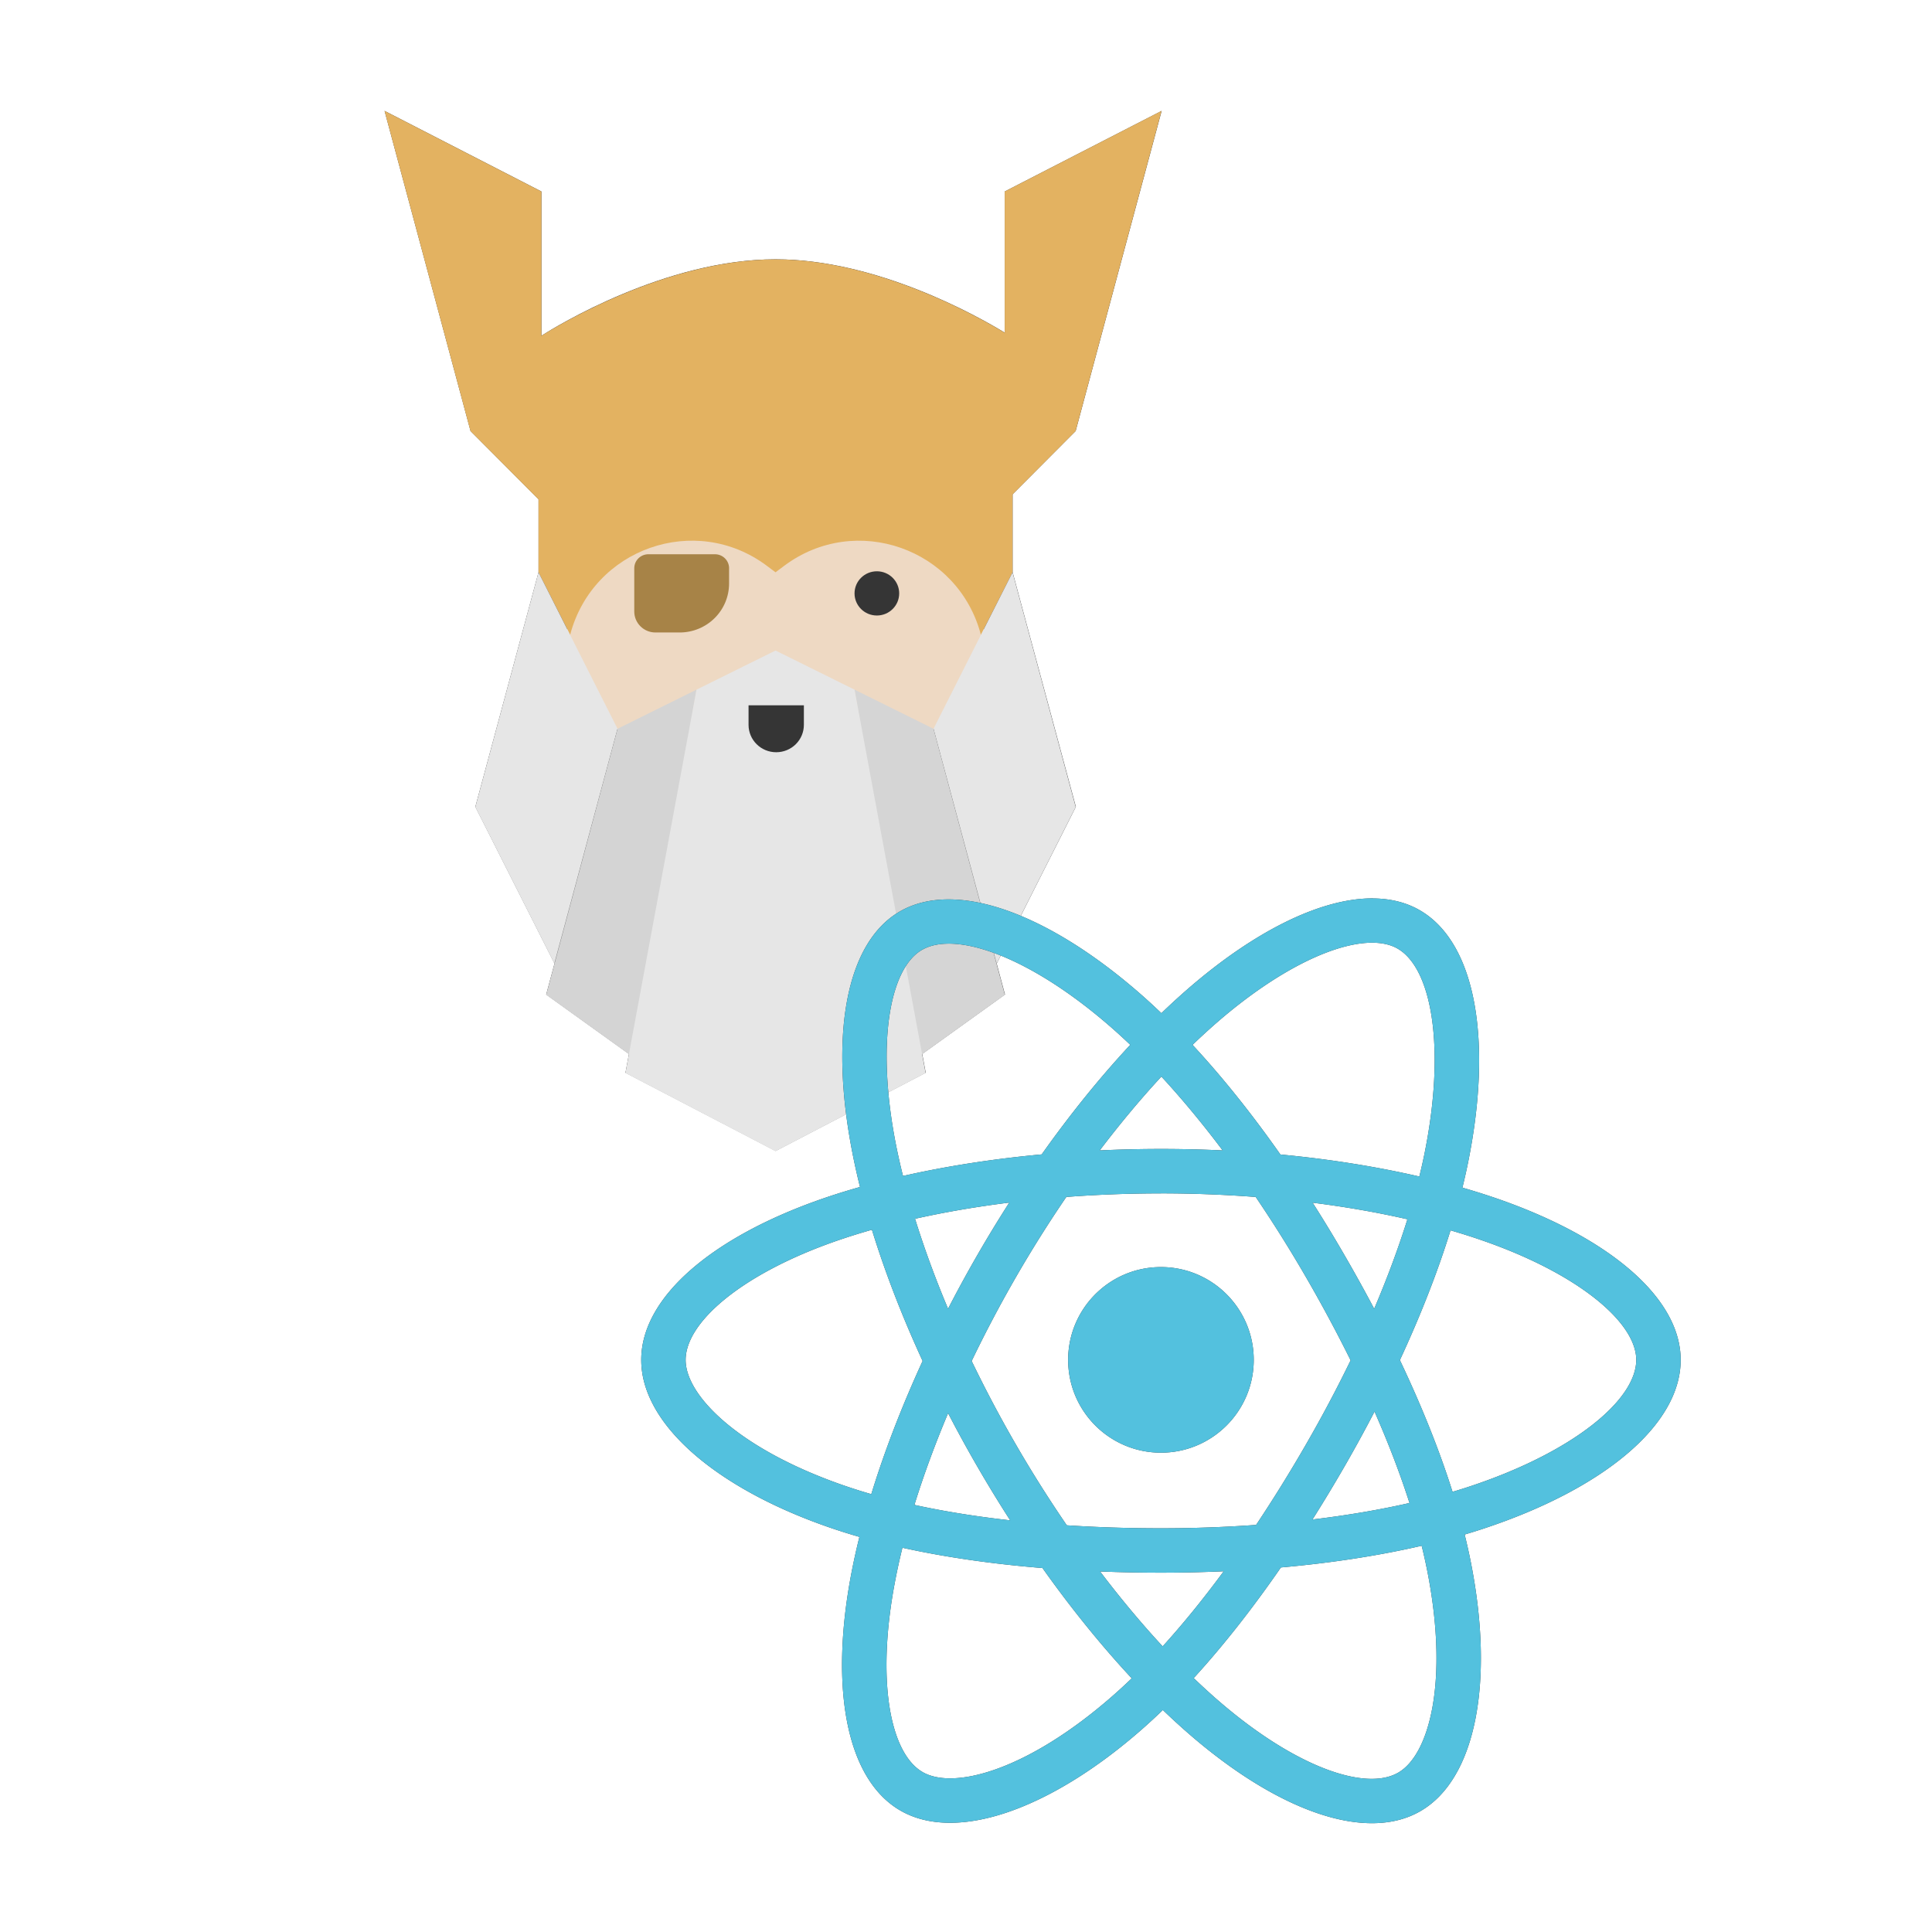 <?xml version="1.0" encoding="UTF-8" standalone="no"?>
<svg
   width="80"
   height="80"
   viewBox="0 0 80 80"
   fill="none"
   version="1.1"
   id="svg26"
   sodipodi:docname="react.svg"
   inkscape:version="1.2.2 (732a01da63, 2022-12-09)"
   xmlns:inkscape="http://www.inkscape.org/namespaces/inkscape"
   xmlns:sodipodi="http://sodipodi.sourceforge.net/DTD/sodipodi-0.dtd"
   xmlns="http://www.w3.org/2000/svg"
   xmlns:svg="http://www.w3.org/2000/svg">
  <defs
     id="defs30">
    <filter
       inkscape:collect="always"
       style="color-interpolation-filters:sRGB"
       id="filter1506"
       x="-0.014"
       y="-0.01"
       width="1.028"
       height="1.021">
      <feGaussianBlur
         inkscape:collect="always"
         stdDeviation="0.256"
         id="feGaussianBlur1508" />
    </filter>
    <filter
       inkscape:collect="always"
       style="color-interpolation-filters:sRGB"
       id="filter4500"
       x="-0.011"
       y="-0.013"
       width="1.023"
       height="1.025">
      <feGaussianBlur
         inkscape:collect="always"
         stdDeviation="0.151"
         id="feGaussianBlur4502" />
    </filter>
  </defs>
  <sodipodi:namedview
     id="namedview28"
     pagecolor="#ffffff"
     bordercolor="#000000"
     borderopacity="0.25"
     inkscape:showpageshadow="2"
     inkscape:pageopacity="0.0"
     inkscape:pagecheckerboard="0"
     inkscape:deskcolor="#d1d1d1"
     showgrid="false"
     inkscape:zoom="5.5625733"
     inkscape:cx="31.100714"
     inkscape:cy="48.898232"
     inkscape:window-width="1920"
     inkscape:window-height="1027"
     inkscape:window-x="-8"
     inkscape:window-y="379"
     inkscape:window-maximized="1"
     inkscape:current-layer="svg26" />
  <g
     id="g3874"
     transform="matrix(1.403,0,0,1.4,85.379,425.705)"
     style="stroke-width:0.713">
    <path
       id="path2-8"
       d="m 1.93596e-4,0.759 4.852,18 3.838,3.838 v 4.1 l -3.566,13.193 4.459,8.797 3.566,-13.193 -4.027,14.951 4.67,3.342 -0.197,1.057 8.473,4.398 8.471,-4.398 -0.197,-1.057 4.67,-3.342 -4.027,-14.951 3.568,13.193 4.459,-8.797 L 35.442,26.697 V 22.318 l 3.559,-3.559 4.852,-18 -8.852,4.531 V 13.23 C 33.454,12.293 27.778,9.105 22.067,9.105 c -6.238,0 -12.404,3.782 -13.215,4.297 V 5.291 Z"
       style="fill:#353535;fill-opacity:1;stroke-width:1.36;filter:url(#filter1506)"
       transform="matrix(0.523,0,0,0.526,-49.505,-301.195)" />
    <g
       id="g3858"
       style="stroke-width:0.713">
      <path
         fill-rule="evenodd"
         clip-rule="evenodd"
         d="m -44.961,-282.52 2.332,-8.126 h 9.326 l 2.332,8.126 z"
         fill="#eed9c3"
         id="path2"
         style="stroke-width:1.36" />
      <ellipse
         cx="-34.975"
         cy="-286.524"
         rx="0.659"
         ry="0.654"
         fill="#353535"
         id="ellipse4"
         style="stroke-width:1.36" />
      <path
         fill-rule="evenodd"
         clip-rule="evenodd"
         d="m -39.336,-287.268 c 0,-0.228 -0.187,-0.414 -0.417,-0.414 -0.529,0 -1.436,0 -1.965,0 -0.23,0 -0.417,0.185 -0.417,0.414 0,0.356 0,0.875 0,1.28 0,0.342 0.28,0.62 0.625,0.62 0.214,0 0.463,0 0.715,0 0.387,0 0.757,-0.152 1.031,-0.424 0.273,-0.271 0.427,-0.639 0.427,-1.023 0,-0.165 0,-0.32 0,-0.454 z"
         fill="#a78347"
         id="path6"
         style="stroke-width:1.36" />
      <path
         fill-rule="evenodd"
         clip-rule="evenodd"
         d="m -31.202,-298.411 4.629,-2.384 -2.537,9.471 -2.092,2.105 z"
         fill="#e3b261"
         id="path8"
         style="stroke-width:1.36" />
      <path
         fill-rule="evenodd"
         clip-rule="evenodd"
         d="m -44.876,-298.411 -4.629,-2.384 2.537,9.471 2.092,2.105 z"
         fill="#e3b261"
         id="path10"
         style="stroke-width:1.36" />
      <path
         fill-rule="evenodd"
         clip-rule="evenodd"
         d="m -30.971,-294.09 c 0,0 -3.497,-2.314 -6.995,-2.314 -3.497,0 -6.995,2.314 -6.995,2.314 v 6.942 l 0.933,1.851 c 0.669,-2.559 3.698,-3.625 5.806,-2.043 l 0.256,0.192 0.256,-0.192 c 2.108,-1.581 5.137,-0.515 5.806,2.043 l 0.933,-1.851 z"
         fill="#e3b261"
         id="path12"
         style="stroke-width:1.36" />
      <path
         fill-rule="evenodd"
         clip-rule="evenodd"
         d="m -40.298,-283.677 -1.865,10.876 -2.572,-1.851 2.106,-7.868 z"
         fill="#d4d4d4"
         id="path14"
         style="stroke-width:1.36" />
      <path
         fill-rule="evenodd"
         clip-rule="evenodd"
         d="m -35.634,-283.677 1.865,10.876 2.572,-1.851 -2.106,-7.868 z"
         fill="#d5d5d5"
         id="path16"
         style="stroke-width:1.36" />
      <path
         fill-rule="evenodd"
         clip-rule="evenodd"
         d="m -44.961,-287.148 -1.865,6.942 2.332,4.628 1.865,-6.942 z"
         fill="#e6e6e6"
         id="path18"
         style="stroke-width:1.36" />
      <path
         fill-rule="evenodd"
         clip-rule="evenodd"
         d="m -30.971,-287.148 1.865,6.942 -2.332,4.628 -1.865,-6.942 z"
         fill="#e6e6e6"
         id="path20"
         style="stroke-width:1.36" />
      <path
         fill-rule="evenodd"
         clip-rule="evenodd"
         d="m -40.298,-283.677 -2.098,11.339 4.43,2.314 4.43,-2.314 -2.098,-11.339 -2.158,-1.071 -0.174,-0.086 z"
         fill="#e6e6e6"
         id="path22"
         style="stroke-width:1.36" />
      <path
         fill-rule="evenodd"
         clip-rule="evenodd"
         d="m -37.13,-283.214 h -1.632 c 0,0 0,0.274 0,0.579 0,0.215 0.086,0.42 0.239,0.572 0.153,0.152 0.36,0.237 0.577,0.237 2.09e-4,0 6.8e-4,0 8.89e-4,0 0.216,0 0.424,-0.085 0.577,-0.237 0.153,-0.152 0.239,-0.358 0.239,-0.572 0,-0.305 0,-0.579 0,-0.579 z"
         fill="#353535"
         id="path24"
         style="stroke-width:1.36" />
    </g>
  </g>
  <g
     id="g4506"
     transform="matrix(1.345,0,0,1.345,-154.653,27.626)"
     style="stroke-width:0.744">
    <path
       id="path4030-3"
       style="fill:#353535;fill-opacity:1;stroke-width:2.323;filter:url(#filter4500)"
       d="m 157.259,7.118 c -1.601,-0.011 -3.655,1.003 -5.723,2.803 a 21.404,21.404 0 0 0 -0.797,0.732 19.483,19.483 0 0 0 -0.529,-0.49 c -2.89,-2.566 -5.786,-3.647 -7.525,-2.641 -1.668,0.965 -2.163,3.833 -1.461,7.42 a 21.372,21.372 0 0 0 0.236,1.061 c -0.41,0.116 -0.805,0.239 -1.184,0.371 -3.388,1.181 -5.551,3.033 -5.551,4.953 0,1.983 2.323,3.972 5.852,5.178 a 18.19,18.19 0 0 0 0.865,0.271 20.933,20.933 0 0 0 -0.252,1.143 c -0.669,3.525 -0.148,6.324 1.516,7.283 1.718,0.991 4.602,-0.028 7.41,-2.482 0.222,-0.194 0.445,-0.4 0.668,-0.615 a 21.008,21.008 0 0 0 0.865,0.789 c 2.72,2.34 5.404,3.286 7.066,2.324 1.716,-0.994 2.275,-4.002 1.551,-7.66 -0.055,-0.279 -0.119,-0.565 -0.191,-0.855 0.203,-0.06 0.4,-0.121 0.594,-0.186 3.669,-1.215 6.057,-3.18 6.057,-5.189 0,-1.927 -2.233,-3.791 -5.689,-4.98 a 21.436,21.436 0 0 0 -1.031,-0.324 19.473,19.473 0 0 0 0.16,-0.703 c 0.78,-3.785 0.268,-6.834 -1.473,-7.838 -0.417,-0.241 -0.9,-0.359 -1.434,-0.363 z m 0.066,1.367 c 0.266,0.012 0.497,0.071 0.686,0.18 1.071,0.618 1.488,3.111 0.814,6.379 a 18.06,18.06 0 0 1 -0.145,0.637 c -1.328,-0.306 -2.768,-0.536 -4.277,-0.678 -0.879,-1.252 -1.79,-2.39 -2.705,-3.375 a 20.099,20.099 0 0 1 0.736,-0.676 c 1.92,-1.671 3.737,-2.518 4.891,-2.467 z m -13.225,0.029 c 1.232,-0.05 3.174,0.87 5.201,2.67 0.159,0.142 0.32,0.29 0.48,0.443 -0.93,0.998 -1.849,2.134 -2.727,3.373 -1.505,0.139 -2.945,0.364 -4.27,0.664 a 20.043,20.043 0 0 1 -0.221,-0.984 c -0.601,-3.073 -0.202,-5.393 0.803,-5.975 0.201,-0.116 0.448,-0.18 0.732,-0.191 z m 6.639,4.09 c 0.63,0.683 1.264,1.446 1.885,2.273 a 40.255,40.255 0 0 0 -3.783,0 c 0.622,-0.82 1.258,-1.582 1.898,-2.273 z m -0.014,3.596 c 0.991,0 1.967,0.039 2.918,0.111 a 41.17,41.17 0 0 1 1.543,2.461 44.811,44.811 0 0 1 1.379,2.568 41.184,41.184 0 0 1 -1.375,2.59 44.82,44.82 0 0 1 -1.535,2.477 c -0.949,0.068 -1.93,0.104 -2.93,0.104 -0.996,0 -1.966,-0.031 -2.898,-0.092 a 38.775,38.775 0 0 1 -1.564,-2.48 38.426,38.426 0 0 1 -1.365,-2.578 38.785,38.785 0 0 1 1.361,-2.58 38.415,38.415 0 0 1 1.553,-2.471 c 0.952,-0.072 1.928,-0.109 2.914,-0.109 z m -4.67,0.285 a 40.19,40.19 0 0 0 -0.98,1.611 40.396,40.396 0 0 0 -0.904,1.656 c -0.398,-0.944 -0.737,-1.873 -1.016,-2.77 0.913,-0.204 1.886,-0.371 2.9,-0.498 z m 9.34,0.002 c 1.021,0.129 1.999,0.3 2.918,0.51 -0.276,0.884 -0.619,1.808 -1.023,2.756 a 47.644,47.644 0 0 0 -0.922,-1.664 43.475,43.475 0 0 0 -0.973,-1.602 z m -13.568,0.832 c 0.401,1.302 0.927,2.664 1.561,4.041 -0.642,1.398 -1.176,2.782 -1.58,4.1 a 16.84,16.84 0 0 1 -0.789,-0.248 c -1.56,-0.533 -2.849,-1.226 -3.732,-1.982 -0.794,-0.68 -1.195,-1.355 -1.195,-1.902 0,-1.165 1.737,-2.652 4.635,-3.662 a 19.724,19.724 0 0 1 1.102,-0.346 z m 17.812,0.019 c 0.327,0.095 0.645,0.195 0.951,0.301 2.961,1.019 4.768,2.526 4.768,3.688 0,1.237 -1.952,2.843 -5.119,3.893 -0.175,0.058 -0.354,0.114 -0.537,0.168 -0.405,-1.282 -0.952,-2.646 -1.621,-4.055 0.638,-1.375 1.165,-2.72 1.559,-3.994 z m -8.914,1.131 c -1.578,0 -2.857,1.279 -2.857,2.857 0,1.578 1.279,2.857 2.857,2.857 1.578,0 2.857,-1.279 2.857,-2.857 0,-1.578 -1.279,-2.857 -2.857,-2.857 z m 6.576,4.449 c 0.428,0.975 0.79,1.918 1.076,2.814 -0.928,0.212 -1.931,0.381 -2.986,0.508 a 47.802,47.802 0 0 0 0.982,-1.627 43.425,43.425 0 0 0 0.928,-1.695 z m -13.129,0.049 a 40.149,40.149 0 0 0 0.908,1.656 40.4,40.4 0 0 0 1.004,1.643 c -1.048,-0.117 -2.036,-0.276 -2.949,-0.475 0.283,-0.912 0.631,-1.86 1.037,-2.824 z m 14.58,4.082 c 0.065,0.263 0.122,0.521 0.172,0.773 0.32,1.618 0.366,3.081 0.154,4.225 -0.191,1.027 -0.573,1.712 -1.047,1.986 -1.008,0.584 -3.166,-0.174 -5.492,-2.176 -0.267,-0.229 -0.535,-0.475 -0.805,-0.734 0.902,-0.986 1.804,-2.133 2.684,-3.406 1.547,-0.137 3.009,-0.362 4.334,-0.668 z m -15.986,0.061 c 1.311,0.29 2.762,0.499 4.312,0.625 0.885,1.246 1.814,2.392 2.748,3.395 a 16.833,16.833 0 0 1 -0.611,0.561 c -1.242,1.085 -2.486,1.855 -3.582,2.242 -0.985,0.348 -1.77,0.357 -2.244,0.084 -1.009,-0.582 -1.428,-2.829 -0.855,-5.844 a 19.615,19.615 0 0 1 0.232,-1.062 z m 9.891,0.725 c -0.623,0.847 -1.253,1.621 -1.879,2.311 -0.648,-0.699 -1.295,-1.473 -1.926,-2.305 0.613,0.024 1.238,0.037 1.873,0.037 0.652,0 1.297,-0.015 1.932,-0.043 z" />
    <path
       id="path4030"
       style="fill:#53c1de;fill-opacity:1;stroke-width:2.323"
       d="m 157.259,7.118 c -1.601,-0.011 -3.655,1.003 -5.723,2.803 a 21.404,21.404 0 0 0 -0.797,0.732 19.483,19.483 0 0 0 -0.529,-0.49 c -2.89,-2.566 -5.786,-3.647 -7.525,-2.641 -1.668,0.965 -2.163,3.833 -1.461,7.42 a 21.372,21.372 0 0 0 0.236,1.061 c -0.41,0.116 -0.805,0.239 -1.184,0.371 -3.388,1.181 -5.551,3.033 -5.551,4.953 0,1.983 2.323,3.972 5.852,5.178 a 18.19,18.19 0 0 0 0.865,0.271 20.933,20.933 0 0 0 -0.252,1.143 c -0.669,3.525 -0.148,6.324 1.516,7.283 1.718,0.991 4.602,-0.028 7.41,-2.482 0.222,-0.194 0.445,-0.4 0.668,-0.615 a 21.008,21.008 0 0 0 0.865,0.789 c 2.72,2.34 5.404,3.286 7.066,2.324 1.716,-0.994 2.275,-4.002 1.551,-7.66 -0.055,-0.279 -0.119,-0.565 -0.191,-0.855 0.203,-0.06 0.4,-0.121 0.594,-0.186 3.669,-1.215 6.057,-3.18 6.057,-5.189 0,-1.927 -2.233,-3.791 -5.689,-4.98 a 21.436,21.436 0 0 0 -1.031,-0.324 19.473,19.473 0 0 0 0.16,-0.703 c 0.78,-3.785 0.268,-6.834 -1.473,-7.838 -0.417,-0.241 -0.9,-0.359 -1.434,-0.363 z m 0.066,1.367 c 0.266,0.012 0.497,0.071 0.686,0.18 1.071,0.618 1.488,3.111 0.814,6.379 a 18.06,18.06 0 0 1 -0.145,0.637 c -1.328,-0.306 -2.768,-0.536 -4.277,-0.678 -0.879,-1.252 -1.79,-2.39 -2.705,-3.375 a 20.099,20.099 0 0 1 0.736,-0.676 c 1.92,-1.671 3.737,-2.518 4.891,-2.467 z m -13.225,0.029 c 1.232,-0.05 3.174,0.87 5.201,2.67 0.159,0.142 0.32,0.29 0.48,0.443 -0.93,0.998 -1.849,2.134 -2.727,3.373 -1.505,0.139 -2.945,0.364 -4.27,0.664 a 20.043,20.043 0 0 1 -0.221,-0.984 c -0.601,-3.073 -0.202,-5.393 0.803,-5.975 0.201,-0.116 0.448,-0.18 0.732,-0.191 z m 6.639,4.09 c 0.63,0.683 1.264,1.446 1.885,2.273 a 40.255,40.255 0 0 0 -3.783,0 c 0.622,-0.82 1.258,-1.582 1.898,-2.273 z m -0.014,3.596 c 0.991,0 1.967,0.039 2.918,0.111 a 41.17,41.17 0 0 1 1.543,2.461 44.811,44.811 0 0 1 1.379,2.568 41.184,41.184 0 0 1 -1.375,2.59 44.82,44.82 0 0 1 -1.535,2.477 c -0.949,0.068 -1.93,0.104 -2.93,0.104 -0.996,0 -1.966,-0.031 -2.898,-0.092 a 38.775,38.775 0 0 1 -1.564,-2.48 38.426,38.426 0 0 1 -1.365,-2.578 38.785,38.785 0 0 1 1.361,-2.58 38.415,38.415 0 0 1 1.553,-2.471 c 0.952,-0.072 1.928,-0.109 2.914,-0.109 z m -4.67,0.285 a 40.19,40.19 0 0 0 -0.98,1.611 40.396,40.396 0 0 0 -0.904,1.656 c -0.398,-0.944 -0.737,-1.873 -1.016,-2.77 0.913,-0.204 1.886,-0.371 2.9,-0.498 z m 9.34,0.002 c 1.021,0.129 1.999,0.3 2.918,0.51 -0.276,0.884 -0.619,1.808 -1.023,2.756 a 47.644,47.644 0 0 0 -0.922,-1.664 43.475,43.475 0 0 0 -0.973,-1.602 z m -13.568,0.832 c 0.401,1.302 0.927,2.664 1.561,4.041 -0.642,1.398 -1.176,2.782 -1.58,4.1 a 16.84,16.84 0 0 1 -0.789,-0.248 c -1.56,-0.533 -2.849,-1.226 -3.732,-1.982 -0.794,-0.68 -1.195,-1.355 -1.195,-1.902 0,-1.165 1.737,-2.652 4.635,-3.662 a 19.724,19.724 0 0 1 1.102,-0.346 z m 17.812,0.019 c 0.327,0.095 0.645,0.195 0.951,0.301 2.961,1.019 4.768,2.526 4.768,3.688 0,1.237 -1.952,2.843 -5.119,3.893 -0.175,0.058 -0.354,0.114 -0.537,0.168 -0.405,-1.282 -0.952,-2.646 -1.621,-4.055 0.638,-1.375 1.165,-2.72 1.559,-3.994 z m -8.914,1.131 c -1.578,0 -2.857,1.279 -2.857,2.857 0,1.578 1.279,2.857 2.857,2.857 1.578,0 2.857,-1.279 2.857,-2.857 0,-1.578 -1.279,-2.857 -2.857,-2.857 z m 6.576,4.449 c 0.428,0.975 0.79,1.918 1.076,2.814 -0.928,0.212 -1.931,0.381 -2.986,0.508 a 47.802,47.802 0 0 0 0.982,-1.627 43.425,43.425 0 0 0 0.928,-1.695 z m -13.129,0.049 a 40.149,40.149 0 0 0 0.908,1.656 40.4,40.4 0 0 0 1.004,1.643 c -1.048,-0.117 -2.036,-0.276 -2.949,-0.475 0.283,-0.912 0.631,-1.86 1.037,-2.824 z m 14.58,4.082 c 0.065,0.263 0.122,0.521 0.172,0.773 0.32,1.618 0.366,3.081 0.154,4.225 -0.191,1.027 -0.573,1.712 -1.047,1.986 -1.008,0.584 -3.166,-0.174 -5.492,-2.176 -0.267,-0.229 -0.535,-0.475 -0.805,-0.734 0.902,-0.986 1.804,-2.133 2.684,-3.406 1.547,-0.137 3.009,-0.362 4.334,-0.668 z m -15.986,0.061 c 1.311,0.29 2.762,0.499 4.312,0.625 0.885,1.246 1.814,2.392 2.748,3.395 a 16.833,16.833 0 0 1 -0.611,0.561 c -1.242,1.085 -2.486,1.855 -3.582,2.242 -0.985,0.348 -1.77,0.357 -2.244,0.084 -1.009,-0.582 -1.428,-2.829 -0.855,-5.844 a 19.615,19.615 0 0 1 0.232,-1.062 z m 9.891,0.725 c -0.623,0.847 -1.253,1.621 -1.879,2.311 -0.648,-0.699 -1.295,-1.473 -1.926,-2.305 0.613,0.024 1.238,0.037 1.873,0.037 0.652,0 1.297,-0.015 1.932,-0.043 z" />
  </g>
</svg>
